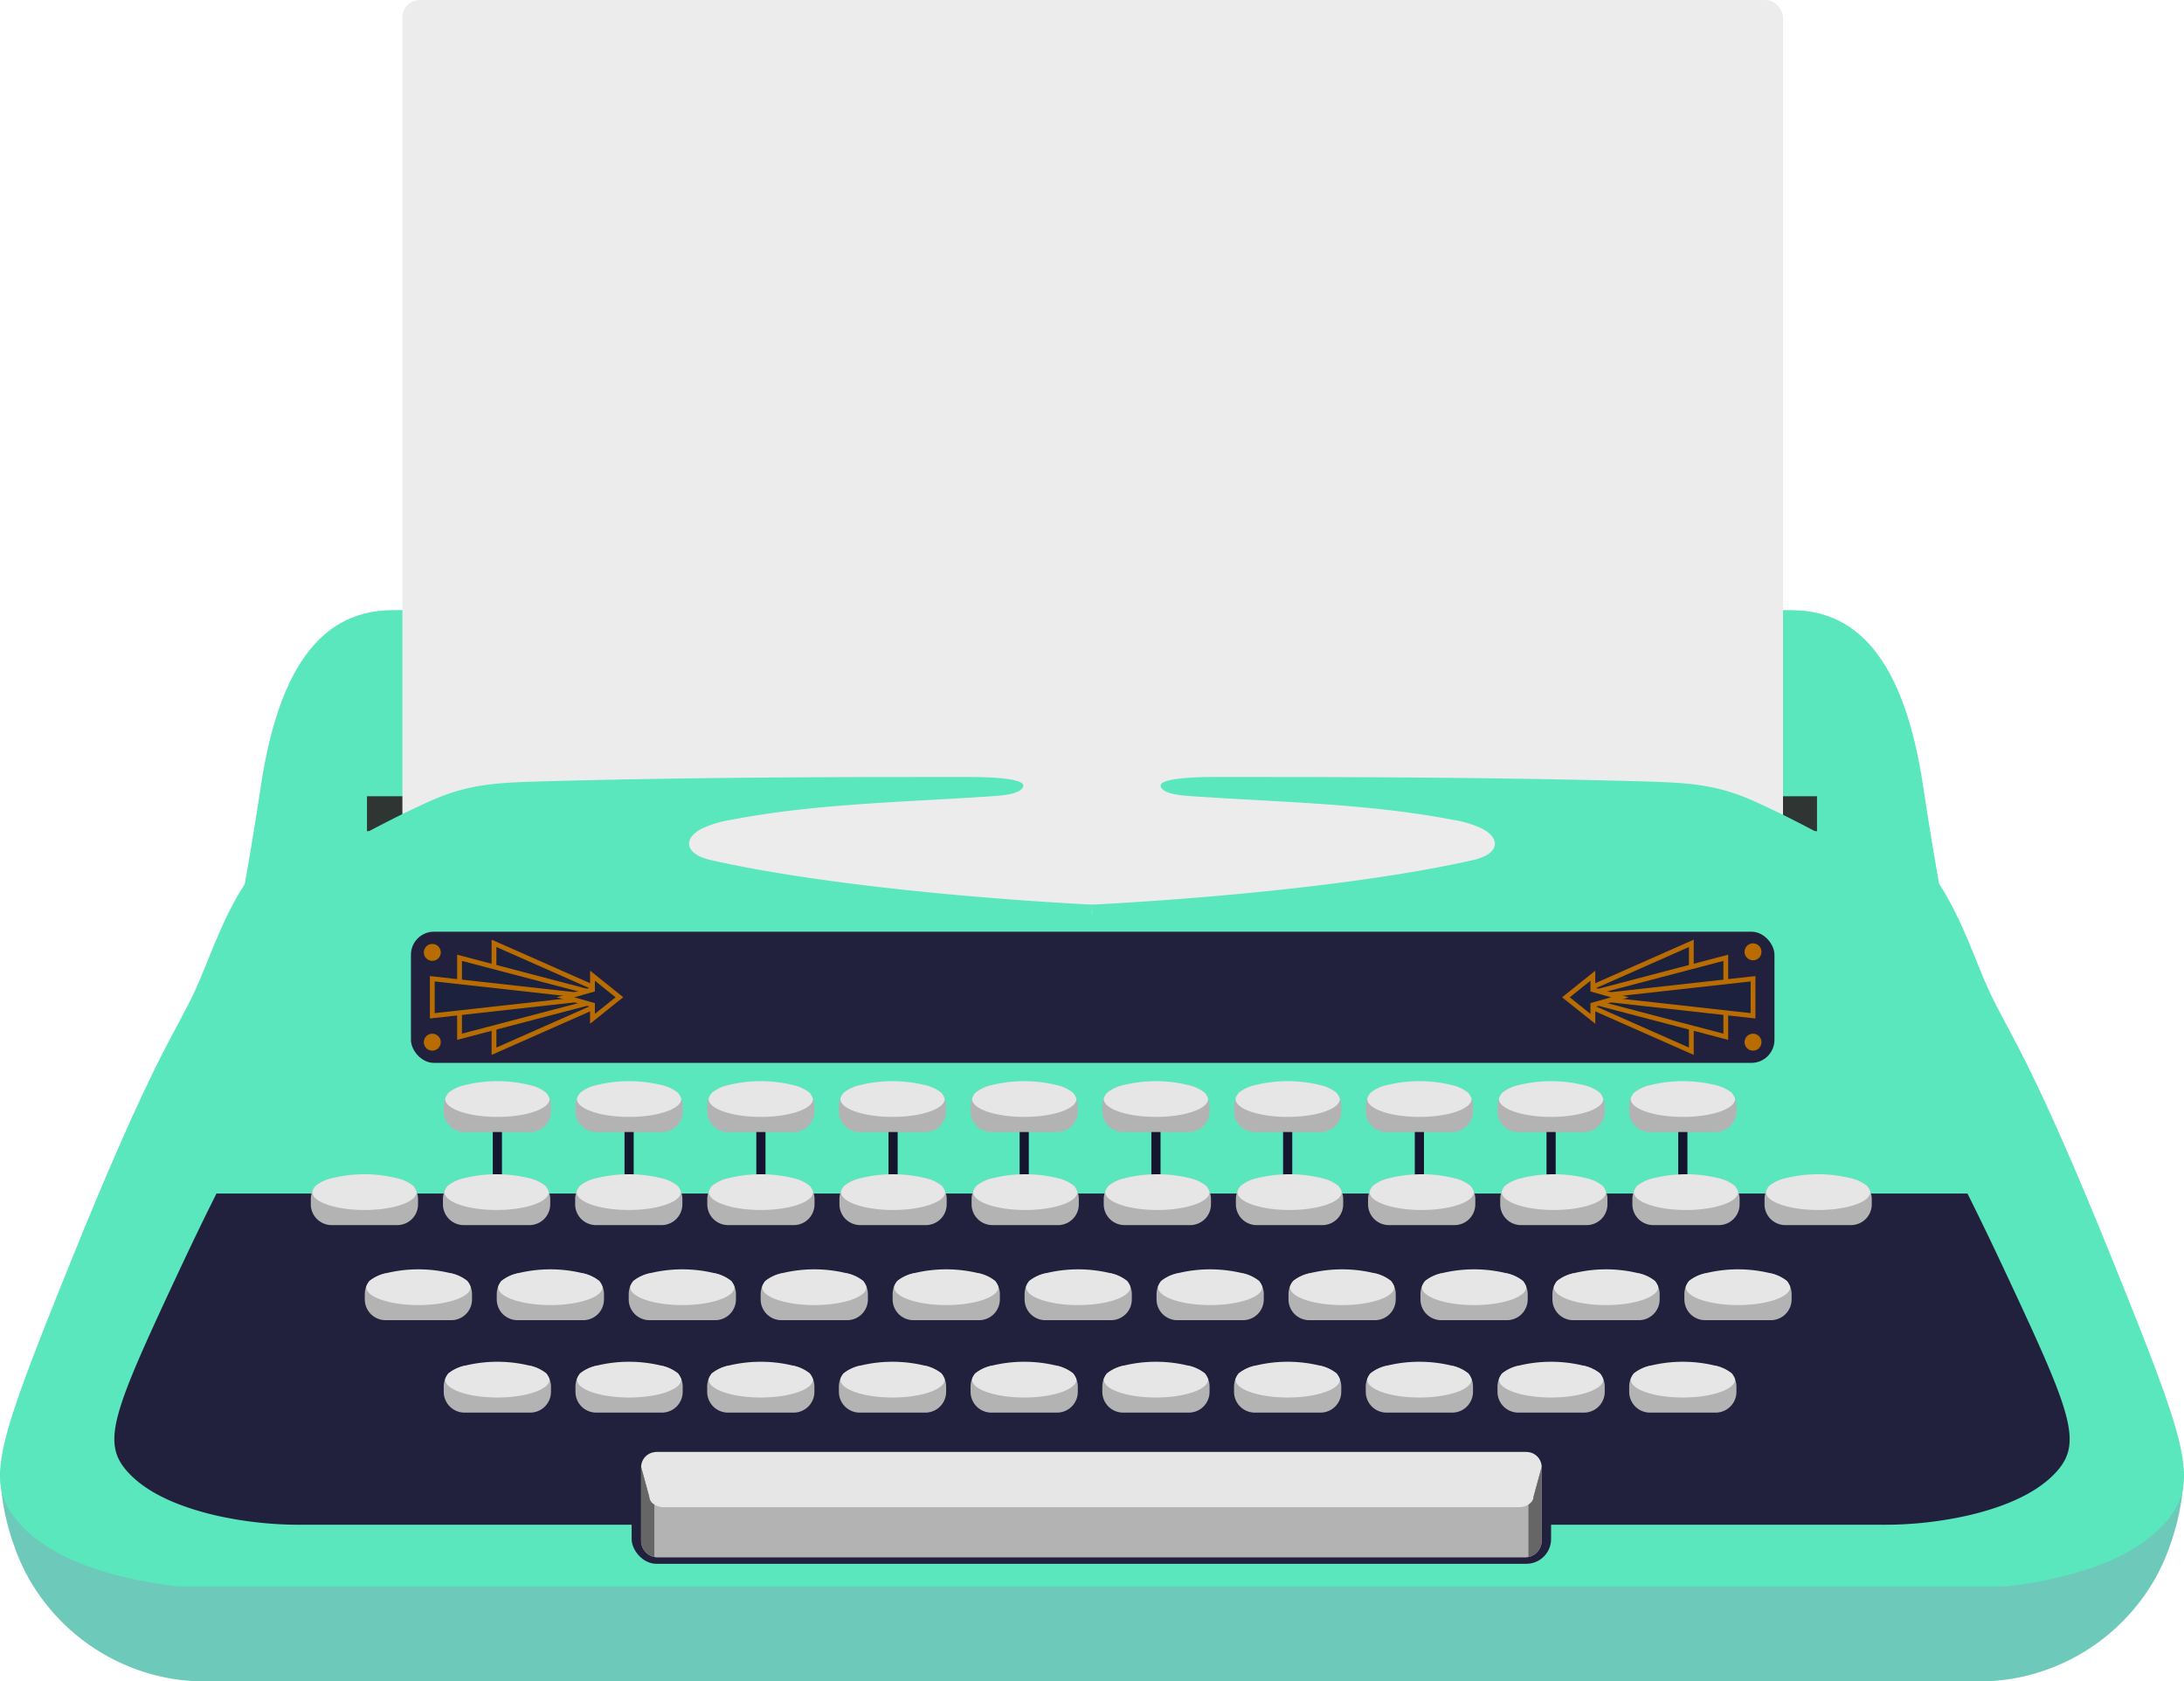 <svg xmlns="http://www.w3.org/2000/svg" viewBox="0 0 227.963 175.469">
  <defs>
    <style>
      .cls-1 {
        fill: #6dc9ba;
      }

      .cls-2 {
        fill: #5ae7bd;
      }

      .cls-3 {
        fill: #21213d;
      }

      .cls-4 {
        fill: #2f3533;
      }

      .cls-5 {
        fill: #ececec;
      }

      .cls-6 {
        fill: #15152f;
      }

      .cls-7 {
        fill: #b3b3b3;
      }

      .cls-8 {
        fill: #e6e6e6;
      }

      .cls-9 {
        fill: #666;
      }

      .cls-10, .cls-11 {
        fill: #1c213e;
      }

      .cls-10 {
        stroke: #b96d00;
        stroke-miterlimit: 10;
        stroke-width: 0.5px;
      }

      .cls-12 {
        fill: #b96d00;
      }
    </style>
  </defs>
  <g id="Layer_3" data-name="Layer 3">
    <path class="cls-1" d="M226.538,161.185a20.572,20.572,0,0,1-3.382,6.23,21.21,21.21,0,0,1-13.6,7.86c-.873.118-1.614.169-2.111.194H20.52c-.508-.025-1.238-.076-2.111-.194a21.21,21.21,0,0,1-13.6-7.86,20.572,20.572,0,0,1-3.382-6.23,24.451,24.451,0,0,1-1.414-7.666c.033,0,2.354,1.857,3.978,2.862,4.6,2.828,5.868,3.546,8.056,4.838,10.287,6.061,18.785,3.081,51.979,3.242,21.216.1,29.614,1.764,40.963-1.03a65.268,65.268,0,0,0,6.42-1.942c.9-.321,1.757-.65,2.575-.98.817.33,1.679.659,2.574.98a65.35,65.35,0,0,0,6.42,1.942c11.349,2.794,19.747,1.131,40.963,1.03,33.183-.161,41.692,2.819,51.979-3.242,2.188-1.292,3.459-2.01,8.056-4.838,1.624-1,3.945-2.862,3.978-2.862A24.451,24.451,0,0,1,226.538,161.185Z"/>
    <path class="cls-2" d="M226.394,158.45c-3.779,4.812-11.625,6.466-16.885,7.116H18.454c-5.26-.65-13.117-2.3-16.885-7.116-3.127-3.985-1.768-7.979,5.779-26.687C16.012,110.3,18.387,107.7,20.409,103.278c2.708-5.9,5.559-17.569,16.255-17.569H191.3c10.7,0,13.547,11.668,16.255,17.569,2.022,4.424,4.4,7.024,13.05,28.485C228.162,150.471,229.521,154.465,226.394,158.45Z"/>
    <path class="cls-3" d="M214.622,153.634c-2.115,2.324-5.651,3.7-9.156,4.519a39.793,39.793,0,0,1-9.077.98H31.572a39.8,39.8,0,0,1-9.072-.979c-3.509-.824-7.049-2.195-9.159-4.52-2.8-3.079-1.583-6.164,5.174-20.619,7.756-16.582,9.883-18.591,11.694-22.009,2.423-4.559,4.976-13.574,14.552-13.574H183.2c9.576,0,12.129,9.015,14.553,13.574,1.81,3.418,3.937,5.427,11.683,22.009C216.205,147.47,217.422,150.555,214.622,153.634Z"/>
    <path class="cls-2" d="M208.559,124.563H19.4c2.619-14.125,5.669-28.14,7.812-42.423,1.581-10.547,5.3-18.46,13.747-18.46H187c8.443,0,12.167,7.913,13.747,18.46C202.89,96.423,205.94,110.438,208.559,124.563Z"/>
  </g>
  <g id="paper">
    <rect class="cls-4" x="38.306" y="83.102" width="151.35" height="3.646"/>
    <rect class="cls-5" x="42.002" width="144.106" height="95.33" rx="1.823"/>
  </g>
  <g id="Layer_7" data-name="Layer 7">
    <path class="cls-2" d="M113.981,94.417l-.764,11.681-74.083-3.97c-.308-.016-.606-.039-.9-.062-5.929-.455-9.979-4.191-9.419-7.707.4-2.524,3.245-4.085,6.077-5.644C38,87,41.382,85.182,44.853,83.624c3.934-1.764,6.8-1.935,11.646-2.072,14.417-.407,28.961-.463,43.425-.463.39,0,.78,0,1.17,0,1.306.008,5.344.039,5.693.8a.368.368,0,0,1-.056.347c-.466.689-2.233.793-3.267.868-9.151.627-18.414.762-27.216,2.471a10.955,10.955,0,0,0-3.049.934c-1.848,1.006-1.735,2.493.645,3.163a.126.126,0,0,0,.043.016C82.566,91.712,97.259,93.521,113.981,94.417Z"/>
    <path class="cls-2" d="M113.981,94.417l.765,11.681,74.082-3.97c.309-.016.606-.039.9-.062,5.929-.455,9.979-4.191,9.419-7.707-.4-2.524-3.245-4.085-6.078-5.644-3.11-1.712-6.492-3.533-9.964-5.091-3.933-1.764-6.8-1.935-11.645-2.072-14.418-.407-28.961-.463-43.425-.463-.39,0-.78,0-1.17,0-1.306.008-5.344.039-5.693.8a.366.366,0,0,0,.056.347c.466.689,2.232.793,3.267.868,9.151.627,18.414.762,27.215,2.471a10.952,10.952,0,0,1,3.05.934c1.848,1.006,1.735,2.493-.645,3.163a.13.13,0,0,1-.044.016C145.4,91.712,130.7,93.521,113.981,94.417Z"/>
    <rect class="cls-2" x="113.908" y="94.419" width="0.148" height="0.911"/>
  </g>
  <g id="key_stems" data-name="key stems">
    <rect class="cls-6" x="51.436" y="117.821" width="0.958" height="4.939"/>
    <rect class="cls-6" x="65.185" y="117.821" width="0.958" height="4.939"/>
    <rect class="cls-6" x="78.944" y="117.821" width="0.958" height="4.939"/>
    <rect class="cls-6" x="92.739" y="117.821" width="0.958" height="4.939"/>
    <rect class="cls-6" x="106.428" y="117.821" width="0.958" height="4.939"/>
    <rect class="cls-6" x="120.177" y="117.821" width="0.958" height="4.939"/>
    <rect class="cls-6" x="133.925" y="117.821" width="0.958" height="4.939"/>
    <rect class="cls-6" x="147.674" y="117.821" width="0.958" height="4.939"/>
    <rect class="cls-6" x="161.422" y="117.821" width="0.958" height="4.939"/>
    <rect class="cls-6" x="175.173" y="117.821" width="0.958" height="4.939"/>
  </g>
  <g id="keys_row_4" data-name="keys row 4">
    <g>
      <path class="cls-7" d="M57.51,144.7v.564a2.171,2.171,0,0,1-2.162,2.166H48.483a2.173,2.173,0,0,1-2.166-2.166V144.7a2.221,2.221,0,0,1,.483-1.358l0,0a4.19,4.19,0,0,1,1.671-.8h6.883a4.169,4.169,0,0,1,1.667.8l0,0a2.207,2.207,0,0,1,.326.565A2.05,2.05,0,0,1,57.51,144.7Z"/>
      <path class="cls-8" d="M57.36,143.985c0,1.031-2.439,1.868-5.445,1.868s-5.444-.837-5.444-1.868a.867.867,0,0,1,.006-.088,2.068,2.068,0,0,1,.323-.555l0,0a4.19,4.19,0,0,1,1.671-.8h.009a14.236,14.236,0,0,1,6.865,0h.009a4.169,4.169,0,0,1,1.667.8l0,0a2.207,2.207,0,0,1,.326.565A.342.342,0,0,1,57.36,143.985Z"/>
    </g>
    <g>
      <path class="cls-7" d="M181.247,144.7v.564a2.172,2.172,0,0,1-2.163,2.166h-6.865a2.173,2.173,0,0,1-2.166-2.166V144.7a2.221,2.221,0,0,1,.483-1.358l0,0a4.2,4.2,0,0,1,1.671-.8h6.883a4.181,4.181,0,0,1,1.668.8l0,0a2.15,2.15,0,0,1,.326.565A2.033,2.033,0,0,1,181.247,144.7Z"/>
      <path class="cls-8" d="M181.1,143.985c0,1.031-2.438,1.868-5.444,1.868s-5.445-.837-5.445-1.868a.867.867,0,0,1,.006-.088,2.1,2.1,0,0,1,.323-.555l0,0a4.2,4.2,0,0,1,1.671-.8h.009a14.236,14.236,0,0,1,6.865,0h.009a4.181,4.181,0,0,1,1.668.8l0,0a2.15,2.15,0,0,1,.326.565A.342.342,0,0,1,181.1,143.985Z"/>
    </g>
    <g>
      <path class="cls-7" d="M167.5,144.7v.564a2.171,2.171,0,0,1-2.162,2.166h-6.865a2.173,2.173,0,0,1-2.166-2.166V144.7a2.221,2.221,0,0,1,.483-1.358l0,0a4.183,4.183,0,0,1,1.671-.8h6.883a4.169,4.169,0,0,1,1.667.8l0,0a2.207,2.207,0,0,1,.326.565A2.05,2.05,0,0,1,167.5,144.7Z"/>
      <path class="cls-8" d="M167.348,143.985c0,1.031-2.439,1.868-5.445,1.868s-5.444-.837-5.444-1.868a.867.867,0,0,1,.006-.088,2.068,2.068,0,0,1,.323-.555l0,0a4.183,4.183,0,0,1,1.671-.8h.009a14.236,14.236,0,0,1,6.865,0h.009a4.169,4.169,0,0,1,1.667.8l0,0a2.207,2.207,0,0,1,.326.565A.342.342,0,0,1,167.348,143.985Z"/>
    </g>
    <g>
      <path class="cls-7" d="M153.75,144.7v.564a2.172,2.172,0,0,1-2.163,2.166h-6.865a2.173,2.173,0,0,1-2.166-2.166V144.7a2.221,2.221,0,0,1,.483-1.358l0,0a4.2,4.2,0,0,1,1.671-.8H151.6a4.181,4.181,0,0,1,1.668.8l0,0a2.15,2.15,0,0,1,.326.565A2.033,2.033,0,0,1,153.75,144.7Z"/>
      <path class="cls-8" d="M153.6,143.985c0,1.031-2.438,1.868-5.444,1.868s-5.445-.837-5.445-1.868a.867.867,0,0,1,.006-.088,2.1,2.1,0,0,1,.323-.555l0,0a4.2,4.2,0,0,1,1.671-.8h.009a14.236,14.236,0,0,1,6.865,0h.009a4.181,4.181,0,0,1,1.668.8l0,0a2.15,2.15,0,0,1,.326.565A.342.342,0,0,1,153.6,143.985Z"/>
    </g>
    <g>
      <path class="cls-7" d="M140,144.7v.564a2.171,2.171,0,0,1-2.162,2.166h-6.865a2.173,2.173,0,0,1-2.166-2.166V144.7a2.221,2.221,0,0,1,.483-1.358l0,0a4.183,4.183,0,0,1,1.671-.8h6.883a4.169,4.169,0,0,1,1.667.8l0,0a2.207,2.207,0,0,1,.326.565A2.05,2.05,0,0,1,140,144.7Z"/>
      <path class="cls-8" d="M139.851,143.985c0,1.031-2.439,1.868-5.445,1.868s-5.444-.837-5.444-1.868a.867.867,0,0,1,.006-.088,2.068,2.068,0,0,1,.323-.555l0,0a4.183,4.183,0,0,1,1.671-.8h.009a14.236,14.236,0,0,1,6.865,0h.009a4.169,4.169,0,0,1,1.667.8l0,0a2.207,2.207,0,0,1,.326.565A.342.342,0,0,1,139.851,143.985Z"/>
    </g>
    <g>
      <path class="cls-7" d="M126.253,144.7v.564a2.172,2.172,0,0,1-2.163,2.166h-6.865a2.173,2.173,0,0,1-2.166-2.166V144.7a2.221,2.221,0,0,1,.483-1.358l0,0a4.2,4.2,0,0,1,1.671-.8H124.1a4.181,4.181,0,0,1,1.668.8l0,0a2.15,2.15,0,0,1,.326.565A2.033,2.033,0,0,1,126.253,144.7Z"/>
      <path class="cls-8" d="M126.1,143.985c0,1.031-2.438,1.868-5.444,1.868s-5.445-.837-5.445-1.868a.867.867,0,0,1,.006-.088,2.1,2.1,0,0,1,.323-.555l0,0a4.2,4.2,0,0,1,1.671-.8h.009a14.236,14.236,0,0,1,6.865,0h.009a4.181,4.181,0,0,1,1.668.8l0,0a2.15,2.15,0,0,1,.326.565A.342.342,0,0,1,126.1,143.985Z"/>
    </g>
    <g>
      <path class="cls-7" d="M112.5,144.7v.564a2.171,2.171,0,0,1-2.162,2.166h-6.865a2.173,2.173,0,0,1-2.166-2.166V144.7a2.221,2.221,0,0,1,.483-1.358l0,0a4.183,4.183,0,0,1,1.671-.8h6.883a4.169,4.169,0,0,1,1.667.8l0,0a2.207,2.207,0,0,1,.326.565A2.05,2.05,0,0,1,112.5,144.7Z"/>
      <path class="cls-8" d="M112.354,143.985c0,1.031-2.439,1.868-5.445,1.868s-5.444-.837-5.444-1.868a.867.867,0,0,1,.006-.088,2.068,2.068,0,0,1,.323-.555l0,0a4.183,4.183,0,0,1,1.671-.8h.009a14.236,14.236,0,0,1,6.865,0h.009a4.169,4.169,0,0,1,1.667.8l0,0a2.207,2.207,0,0,1,.326.565A.342.342,0,0,1,112.354,143.985Z"/>
    </g>
    <g>
      <path class="cls-7" d="M98.756,144.7v.564a2.172,2.172,0,0,1-2.163,2.166H89.728a2.172,2.172,0,0,1-2.165-2.166V144.7a2.213,2.213,0,0,1,.482-1.358l0,0a4.2,4.2,0,0,1,1.671-.8H96.6a4.181,4.181,0,0,1,1.668.8l0,0a2.15,2.15,0,0,1,.326.565A2.033,2.033,0,0,1,98.756,144.7Z"/>
      <path class="cls-8" d="M98.605,143.985c0,1.031-2.438,1.868-5.444,1.868s-5.445-.837-5.445-1.868a.867.867,0,0,1,.006-.088,2.1,2.1,0,0,1,.323-.555l0,0a4.2,4.2,0,0,1,1.671-.8h.009a14.236,14.236,0,0,1,6.865,0H96.6a4.181,4.181,0,0,1,1.668.8l0,0a2.15,2.15,0,0,1,.326.565A.342.342,0,0,1,98.605,143.985Z"/>
    </g>
    <g>
      <path class="cls-7" d="M85.007,144.7v.564a2.171,2.171,0,0,1-2.162,2.166H75.98a2.173,2.173,0,0,1-2.166-2.166V144.7a2.221,2.221,0,0,1,.483-1.358l0,0a4.183,4.183,0,0,1,1.671-.8h6.883a4.169,4.169,0,0,1,1.667.8l0,0a2.207,2.207,0,0,1,.326.565A2.05,2.05,0,0,1,85.007,144.7Z"/>
      <path class="cls-8" d="M84.857,143.985c0,1.031-2.439,1.868-5.445,1.868s-5.444-.837-5.444-1.868a.867.867,0,0,1,.006-.088,2.068,2.068,0,0,1,.323-.555l0,0a4.183,4.183,0,0,1,1.671-.8h.009a14.236,14.236,0,0,1,6.865,0h.009a4.169,4.169,0,0,1,1.667.8l0,0a2.207,2.207,0,0,1,.326.565A.342.342,0,0,1,84.857,143.985Z"/>
    </g>
    <g>
      <path class="cls-7" d="M71.259,144.7v.564A2.172,2.172,0,0,1,69.1,147.43H62.231a2.172,2.172,0,0,1-2.165-2.166V144.7a2.213,2.213,0,0,1,.482-1.358l0,0a4.2,4.2,0,0,1,1.671-.8h6.883a4.181,4.181,0,0,1,1.668.8l0,0a2.15,2.15,0,0,1,.326.565A2.033,2.033,0,0,1,71.259,144.7Z"/>
      <path class="cls-8" d="M71.108,143.985c0,1.031-2.438,1.868-5.444,1.868s-5.445-.837-5.445-1.868a.867.867,0,0,1,.006-.088,2.1,2.1,0,0,1,.323-.555l0,0a4.2,4.2,0,0,1,1.671-.8h.009a14.236,14.236,0,0,1,6.865,0h.009a4.181,4.181,0,0,1,1.668.8l0,0a2.15,2.15,0,0,1,.326.565A.342.342,0,0,1,71.108,143.985Z"/>
    </g>
  </g>
  <g id="keys_row_3" data-name="keys row 3">
    <g>
      <path class="cls-7" d="M63.043,135.053v.564a2.171,2.171,0,0,1-2.163,2.166H54.016a2.172,2.172,0,0,1-2.166-2.166v-.564a2.222,2.222,0,0,1,.483-1.357l0,0a4.171,4.171,0,0,1,1.67-.8H60.89a4.156,4.156,0,0,1,1.667.8l0,0a2.184,2.184,0,0,1,.326.564A2.054,2.054,0,0,1,63.043,135.053Z"/>
      <path class="cls-8" d="M62.893,134.339c0,1.031-2.439,1.868-5.445,1.868S52,135.37,52,134.339a.847.847,0,0,1,.007-.088,2.068,2.068,0,0,1,.323-.555l0,0a4.171,4.171,0,0,1,1.67-.8h.01a14.232,14.232,0,0,1,6.864,0h.01a4.156,4.156,0,0,1,1.667.8l0,0a2.184,2.184,0,0,1,.326.564A.351.351,0,0,1,62.893,134.339Z"/>
    </g>
    <g>
      <path class="cls-7" d="M49.27,135.053v.564a2.171,2.171,0,0,1-2.163,2.166H40.242a2.172,2.172,0,0,1-2.166-2.166v-.564a2.222,2.222,0,0,1,.483-1.357l0,0a4.183,4.183,0,0,1,1.671-.8h6.883a4.168,4.168,0,0,1,1.668.8l0,0a2.128,2.128,0,0,1,.326.564A2.055,2.055,0,0,1,49.27,135.053Z"/>
      <path class="cls-8" d="M49.119,134.339c0,1.031-2.439,1.868-5.445,1.868s-5.444-.837-5.444-1.868a.848.848,0,0,1,.006-.088,2.068,2.068,0,0,1,.323-.555l0,0a4.183,4.183,0,0,1,1.671-.8h.009a14.236,14.236,0,0,1,6.865,0h.009a4.168,4.168,0,0,1,1.668.8l0,0a2.128,2.128,0,0,1,.326.564A.351.351,0,0,1,49.119,134.339Z"/>
    </g>
    <g>
      <path class="cls-7" d="M187.006,135.053v.564a2.171,2.171,0,0,1-2.163,2.166h-6.864a2.172,2.172,0,0,1-2.166-2.166v-.564a2.068,2.068,0,0,1,.16-.8,2.092,2.092,0,0,1,.322-.555l0,0a4.171,4.171,0,0,1,1.67-.8h6.884a4.156,4.156,0,0,1,1.667.8l0,0a2.128,2.128,0,0,1,.326.564A2.036,2.036,0,0,1,187.006,135.053Z"/>
      <path class="cls-8" d="M186.856,134.339c0,1.031-2.439,1.868-5.445,1.868s-5.445-.837-5.445-1.868a.64.64,0,0,1,.007-.088,2.092,2.092,0,0,1,.322-.555l0,0a4.171,4.171,0,0,1,1.67-.8h.01a14.232,14.232,0,0,1,6.864,0h.01a4.156,4.156,0,0,1,1.667.8l0,0a2.128,2.128,0,0,1,.326.564A.3.3,0,0,1,186.856,134.339Z"/>
    </g>
    <g>
      <path class="cls-7" d="M173.232,135.053v.564a2.171,2.171,0,0,1-2.162,2.166h-6.865a2.172,2.172,0,0,1-2.166-2.166v-.564a2.222,2.222,0,0,1,.483-1.357l0,0a4.176,4.176,0,0,1,1.671-.8h6.883a4.168,4.168,0,0,1,1.668.8l0,0a2.156,2.156,0,0,1,.326.564A2.054,2.054,0,0,1,173.232,135.053Z"/>
      <path class="cls-8" d="M173.082,134.339c0,1.031-2.439,1.868-5.445,1.868s-5.444-.837-5.444-1.868a.848.848,0,0,1,.006-.088,2.068,2.068,0,0,1,.323-.555l0,0a4.176,4.176,0,0,1,1.671-.8h.009a14.236,14.236,0,0,1,6.865,0h.009a4.168,4.168,0,0,1,1.668.8l0,0a2.156,2.156,0,0,1,.326.564A.351.351,0,0,1,173.082,134.339Z"/>
    </g>
    <g>
      <path class="cls-7" d="M159.459,135.053v.564a2.171,2.171,0,0,1-2.163,2.166h-6.865a2.172,2.172,0,0,1-2.166-2.166v-.564a2.222,2.222,0,0,1,.483-1.357l0,0a4.183,4.183,0,0,1,1.671-.8h6.883a4.168,4.168,0,0,1,1.668.8l0,0a2.128,2.128,0,0,1,.326.564A2.036,2.036,0,0,1,159.459,135.053Z"/>
      <path class="cls-8" d="M159.308,134.339c0,1.031-2.438,1.868-5.444,1.868s-5.445-.837-5.445-1.868a.848.848,0,0,1,.006-.088,2.1,2.1,0,0,1,.323-.555l0,0a4.183,4.183,0,0,1,1.671-.8h.009a14.236,14.236,0,0,1,6.865,0h.009a4.168,4.168,0,0,1,1.668.8l0,0a2.128,2.128,0,0,1,.326.564A.351.351,0,0,1,159.308,134.339Z"/>
    </g>
    <g>
      <path class="cls-7" d="M145.685,135.053v.564a2.171,2.171,0,0,1-2.163,2.166h-6.864a2.172,2.172,0,0,1-2.166-2.166v-.564a2.222,2.222,0,0,1,.483-1.357l0,0a4.171,4.171,0,0,1,1.67-.8h6.884a4.156,4.156,0,0,1,1.667.8l0,0a2.128,2.128,0,0,1,.326.564A2.036,2.036,0,0,1,145.685,135.053Z"/>
      <path class="cls-8" d="M145.535,134.339c0,1.031-2.439,1.868-5.445,1.868s-5.445-.837-5.445-1.868a.847.847,0,0,1,.007-.088,2.068,2.068,0,0,1,.323-.555l0,0a4.171,4.171,0,0,1,1.67-.8h.01a14.232,14.232,0,0,1,6.864,0h.01a4.156,4.156,0,0,1,1.667.8l0,0a2.128,2.128,0,0,1,.326.564A.3.3,0,0,1,145.535,134.339Z"/>
    </g>
    <g>
      <path class="cls-7" d="M131.911,135.053v.564a2.171,2.171,0,0,1-2.162,2.166h-6.865a2.172,2.172,0,0,1-2.166-2.166v-.564a2.222,2.222,0,0,1,.483-1.357l0,0a4.183,4.183,0,0,1,1.671-.8h6.883a4.168,4.168,0,0,1,1.668.8l0,0a2.156,2.156,0,0,1,.326.564A2.054,2.054,0,0,1,131.911,135.053Z"/>
      <path class="cls-8" d="M131.761,134.339c0,1.031-2.439,1.868-5.445,1.868s-5.444-.837-5.444-1.868a.848.848,0,0,1,.006-.088,2.068,2.068,0,0,1,.323-.555l0,0a4.183,4.183,0,0,1,1.671-.8h.009a14.236,14.236,0,0,1,6.865,0h.009a4.168,4.168,0,0,1,1.668.8l0,0a2.156,2.156,0,0,1,.326.564A.351.351,0,0,1,131.761,134.339Z"/>
    </g>
    <g>
      <path class="cls-7" d="M118.138,135.053v.564a2.171,2.171,0,0,1-2.163,2.166H109.11a2.171,2.171,0,0,1-2.165-2.166v-.564a2.213,2.213,0,0,1,.482-1.357l0,0a4.183,4.183,0,0,1,1.671-.8h6.883a4.168,4.168,0,0,1,1.668.8l0,0a2.128,2.128,0,0,1,.326.564A2.036,2.036,0,0,1,118.138,135.053Z"/>
      <path class="cls-8" d="M117.987,134.339c0,1.031-2.438,1.868-5.444,1.868s-5.445-.837-5.445-1.868a.848.848,0,0,1,.006-.088,2.1,2.1,0,0,1,.323-.555l0,0a4.183,4.183,0,0,1,1.671-.8h.009a14.236,14.236,0,0,1,6.865,0h.009a4.168,4.168,0,0,1,1.668.8l0,0a2.128,2.128,0,0,1,.326.564A.351.351,0,0,1,117.987,134.339Z"/>
    </g>
    <g>
      <path class="cls-7" d="M104.364,135.053v.564a2.171,2.171,0,0,1-2.163,2.166H95.337a2.172,2.172,0,0,1-2.166-2.166v-.564a2.222,2.222,0,0,1,.483-1.357l0,0a4.171,4.171,0,0,1,1.67-.8h6.884a4.156,4.156,0,0,1,1.667.8l0,0a2.128,2.128,0,0,1,.326.564A2.036,2.036,0,0,1,104.364,135.053Z"/>
      <path class="cls-8" d="M104.214,134.339c0,1.031-2.439,1.868-5.445,1.868s-5.445-.837-5.445-1.868a.847.847,0,0,1,.007-.088,2.068,2.068,0,0,1,.323-.555l0,0a4.171,4.171,0,0,1,1.67-.8h.01a14.232,14.232,0,0,1,6.864,0h.01a4.156,4.156,0,0,1,1.667.8l0,0a2.128,2.128,0,0,1,.326.564A.3.3,0,0,1,104.214,134.339Z"/>
    </g>
    <g>
      <path class="cls-7" d="M90.591,135.053v.564a2.171,2.171,0,0,1-2.163,2.166H81.563a2.172,2.172,0,0,1-2.166-2.166v-.564a2.222,2.222,0,0,1,.483-1.357l0,0a4.183,4.183,0,0,1,1.671-.8h6.883a4.168,4.168,0,0,1,1.668.8l0,0a2.156,2.156,0,0,1,.326.564A2.055,2.055,0,0,1,90.591,135.053Z"/>
      <path class="cls-8" d="M90.44,134.339c0,1.031-2.439,1.868-5.445,1.868s-5.444-.837-5.444-1.868a.848.848,0,0,1,.006-.088,2.068,2.068,0,0,1,.323-.555l0,0a4.183,4.183,0,0,1,1.671-.8h.009a14.236,14.236,0,0,1,6.865,0h.009a4.168,4.168,0,0,1,1.668.8l0,0a2.156,2.156,0,0,1,.326.564A.351.351,0,0,1,90.44,134.339Z"/>
    </g>
    <g>
      <path class="cls-7" d="M76.817,135.053v.564a2.171,2.171,0,0,1-2.163,2.166H67.789a2.171,2.171,0,0,1-2.165-2.166v-.564a2.213,2.213,0,0,1,.482-1.357l0,0a4.183,4.183,0,0,1,1.671-.8h6.883a4.154,4.154,0,0,1,1.668.8l0,0a2.128,2.128,0,0,1,.326.564A2.036,2.036,0,0,1,76.817,135.053Z"/>
      <path class="cls-8" d="M76.666,134.339c0,1.031-2.438,1.868-5.444,1.868s-5.445-.837-5.445-1.868a.848.848,0,0,1,.006-.088,2.1,2.1,0,0,1,.323-.555l0,0a4.183,4.183,0,0,1,1.671-.8h.009a14.236,14.236,0,0,1,6.865,0h.009a4.154,4.154,0,0,1,1.668.8l0,0a2.128,2.128,0,0,1,.326.564A.351.351,0,0,1,76.666,134.339Z"/>
    </g>
  </g>
  <g id="keys_row_2" data-name="keys row 2">
    <g>
      <path class="cls-7" d="M57.43,125.13v.564a2.172,2.172,0,0,1-2.162,2.166H48.4a2.173,2.173,0,0,1-2.166-2.166v-.564a2.215,2.215,0,0,1,.483-1.357l0,0a4.183,4.183,0,0,1,1.671-.8h6.883a4.169,4.169,0,0,1,1.667.8l0,0a2.184,2.184,0,0,1,.326.564A2.05,2.05,0,0,1,57.43,125.13Z"/>
      <path class="cls-8" d="M57.28,124.415c0,1.031-2.439,1.868-5.445,1.868s-5.444-.837-5.444-1.868c0-.028,0-.059.006-.088a2.078,2.078,0,0,1,.323-.554l0,0a4.183,4.183,0,0,1,1.671-.8H48.4a14.236,14.236,0,0,1,6.865,0h.009a4.169,4.169,0,0,1,1.667.8l0,0a2.184,2.184,0,0,1,.326.564A.342.342,0,0,1,57.28,124.415Z"/>
    </g>
    <g>
      <path class="cls-7" d="M43.636,125.13v.564a2.172,2.172,0,0,1-2.163,2.166H34.609a2.173,2.173,0,0,1-2.166-2.166v-.564a2.077,2.077,0,0,1,.16-.8,2.1,2.1,0,0,1,.322-.554l0,0a4.185,4.185,0,0,1,1.67-.8h6.884a4.169,4.169,0,0,1,1.667.8l0,0a2.128,2.128,0,0,1,.326.564A2.033,2.033,0,0,1,43.636,125.13Z"/>
      <path class="cls-8" d="M43.486,124.415c0,1.031-2.439,1.868-5.445,1.868s-5.445-.837-5.445-1.868a.665.665,0,0,1,.007-.088,2.1,2.1,0,0,1,.322-.554l0,0a4.185,4.185,0,0,1,1.67-.8h.01a14.232,14.232,0,0,1,6.864,0h.01a4.169,4.169,0,0,1,1.667.8l0,0a2.128,2.128,0,0,1,.326.564A.3.3,0,0,1,43.486,124.415Z"/>
    </g>
    <g>
      <path class="cls-7" d="M181.578,125.13v.564a2.171,2.171,0,0,1-2.162,2.166h-6.865a2.173,2.173,0,0,1-2.166-2.166v-.564a2.215,2.215,0,0,1,.483-1.357l0,0a4.19,4.19,0,0,1,1.671-.8h6.883a4.181,4.181,0,0,1,1.668.8l0,0a2.184,2.184,0,0,1,.326.564A2.05,2.05,0,0,1,181.578,125.13Z"/>
      <path class="cls-8" d="M181.428,124.415c0,1.031-2.439,1.868-5.445,1.868s-5.444-.837-5.444-1.868c0-.028,0-.059.006-.088a2.078,2.078,0,0,1,.323-.554l0,0a4.19,4.19,0,0,1,1.671-.8h.009a14.236,14.236,0,0,1,6.865,0h.009a4.181,4.181,0,0,1,1.668.8l0,0a2.184,2.184,0,0,1,.326.564A.342.342,0,0,1,181.428,124.415Z"/>
    </g>
    <g>
      <path class="cls-7" d="M195.373,125.13v.564a2.172,2.172,0,0,1-2.163,2.166h-6.865a2.173,2.173,0,0,1-2.166-2.166v-.564a2.215,2.215,0,0,1,.483-1.357l0,0a4.2,4.2,0,0,1,1.671-.8h6.883a4.181,4.181,0,0,1,1.668.8l0,0a2.156,2.156,0,0,1,.326.564A2.051,2.051,0,0,1,195.373,125.13Z"/>
      <path class="cls-8" d="M195.222,124.415c0,1.031-2.439,1.868-5.445,1.868s-5.444-.837-5.444-1.868c0-.028,0-.059.006-.088a2.078,2.078,0,0,1,.323-.554l0,0a4.2,4.2,0,0,1,1.671-.8h.009a14.236,14.236,0,0,1,6.865,0h.009a4.181,4.181,0,0,1,1.668.8l0,0a2.156,2.156,0,0,1,.326.564A.342.342,0,0,1,195.222,124.415Z"/>
    </g>
    <g>
      <path class="cls-7" d="M167.784,125.13v.564a2.172,2.172,0,0,1-2.163,2.166h-6.864a2.173,2.173,0,0,1-2.166-2.166v-.564a2.215,2.215,0,0,1,.483-1.357l0,0a4.185,4.185,0,0,1,1.67-.8h6.884a4.169,4.169,0,0,1,1.667.8l0,0a2.128,2.128,0,0,1,.326.564A2.033,2.033,0,0,1,167.784,125.13Z"/>
      <path class="cls-8" d="M167.634,124.415c0,1.031-2.439,1.868-5.445,1.868s-5.445-.837-5.445-1.868c0-.028,0-.059.007-.088a2.078,2.078,0,0,1,.323-.554l0,0a4.185,4.185,0,0,1,1.67-.8h.01a14.232,14.232,0,0,1,6.864,0h.01a4.169,4.169,0,0,1,1.667.8l0,0a2.128,2.128,0,0,1,.326.564A.3.3,0,0,1,167.634,124.415Z"/>
    </g>
    <g>
      <path class="cls-7" d="M153.99,125.13v.564a2.172,2.172,0,0,1-2.163,2.166h-6.864a2.172,2.172,0,0,1-2.166-2.166v-.564a2.207,2.207,0,0,1,.482-1.357l0,0a4.2,4.2,0,0,1,1.671-.8h6.883a4.167,4.167,0,0,1,1.668.8l0,0a2.128,2.128,0,0,1,.326.564A2.033,2.033,0,0,1,153.99,125.13Z"/>
      <path class="cls-8" d="M153.839,124.415c0,1.031-2.438,1.868-5.444,1.868s-5.445-.837-5.445-1.868c0-.028,0-.059.006-.088a2.105,2.105,0,0,1,.323-.554l0,0a4.2,4.2,0,0,1,1.671-.8h.01a14.232,14.232,0,0,1,6.864,0h.009a4.167,4.167,0,0,1,1.668.8l0,0a2.128,2.128,0,0,1,.326.564A.342.342,0,0,1,153.839,124.415Z"/>
    </g>
    <g>
      <path class="cls-7" d="M140.2,125.13v.564a2.172,2.172,0,0,1-2.163,2.166h-6.865A2.173,2.173,0,0,1,129,125.694v-.564a2.215,2.215,0,0,1,.483-1.357l0,0a4.2,4.2,0,0,1,1.671-.8h6.883a4.181,4.181,0,0,1,1.668.8l0,0a2.128,2.128,0,0,1,.326.564A2.051,2.051,0,0,1,140.2,125.13Z"/>
      <path class="cls-8" d="M140.045,124.415c0,1.031-2.438,1.868-5.444,1.868s-5.445-.837-5.445-1.868c0-.028,0-.059.006-.088a2.105,2.105,0,0,1,.323-.554l0,0a4.2,4.2,0,0,1,1.671-.8h.009a14.236,14.236,0,0,1,6.865,0h.009a4.181,4.181,0,0,1,1.668.8l0,0a2.128,2.128,0,0,1,.326.564A.342.342,0,0,1,140.045,124.415Z"/>
    </g>
    <g>
      <path class="cls-7" d="M126.4,125.13v.564a2.171,2.171,0,0,1-2.162,2.166h-6.865a2.173,2.173,0,0,1-2.166-2.166v-.564a2.215,2.215,0,0,1,.483-1.357l0,0a4.2,4.2,0,0,1,1.671-.8h6.883a4.181,4.181,0,0,1,1.668.8l0,0a2.156,2.156,0,0,1,.326.564A2.05,2.05,0,0,1,126.4,125.13Z"/>
      <path class="cls-8" d="M126.251,124.415c0,1.031-2.439,1.868-5.445,1.868s-5.444-.837-5.444-1.868c0-.028,0-.059.006-.088a2.078,2.078,0,0,1,.323-.554l0,0a4.2,4.2,0,0,1,1.671-.8h.009a14.236,14.236,0,0,1,6.865,0h.009a4.181,4.181,0,0,1,1.668.8l0,0a2.156,2.156,0,0,1,.326.564A.342.342,0,0,1,126.251,124.415Z"/>
    </g>
    <g>
      <path class="cls-7" d="M112.607,125.13v.564a2.172,2.172,0,0,1-2.163,2.166H103.58a2.173,2.173,0,0,1-2.166-2.166v-.564a2.215,2.215,0,0,1,.483-1.357l0,0a4.185,4.185,0,0,1,1.67-.8h6.884a4.169,4.169,0,0,1,1.667.8l0,0a2.184,2.184,0,0,1,.326.564A2.05,2.05,0,0,1,112.607,125.13Z"/>
      <path class="cls-8" d="M112.457,124.415c0,1.031-2.439,1.868-5.445,1.868s-5.445-.837-5.445-1.868c0-.028,0-.059.007-.088a2.078,2.078,0,0,1,.323-.554l0,0a4.185,4.185,0,0,1,1.67-.8h.01a14.232,14.232,0,0,1,6.864,0h.01a4.169,4.169,0,0,1,1.667.8l0,0a2.184,2.184,0,0,1,.326.564A.342.342,0,0,1,112.457,124.415Z"/>
    </g>
    <g>
      <path class="cls-7" d="M98.813,125.13v.564a2.172,2.172,0,0,1-2.163,2.166H89.786a2.172,2.172,0,0,1-2.166-2.166v-.564a2.077,2.077,0,0,1,.16-.8,2.1,2.1,0,0,1,.322-.554l0,0a4.185,4.185,0,0,1,1.67-.8H96.66a4.169,4.169,0,0,1,1.667.8l0,0a2.128,2.128,0,0,1,.326.564A2.033,2.033,0,0,1,98.813,125.13Z"/>
      <path class="cls-8" d="M98.663,124.415c0,1.031-2.439,1.868-5.445,1.868s-5.445-.837-5.445-1.868a.665.665,0,0,1,.007-.088,2.1,2.1,0,0,1,.322-.554l0,0a4.185,4.185,0,0,1,1.67-.8h.01a14.232,14.232,0,0,1,6.864,0h.01a4.169,4.169,0,0,1,1.667.8l0,0a2.128,2.128,0,0,1,.326.564A.3.3,0,0,1,98.663,124.415Z"/>
    </g>
    <g>
      <path class="cls-7" d="M85.019,125.13v.564a2.172,2.172,0,0,1-2.163,2.166H75.991a2.173,2.173,0,0,1-2.166-2.166v-.564a2.215,2.215,0,0,1,.483-1.357l0,0a4.2,4.2,0,0,1,1.671-.8h6.883a4.181,4.181,0,0,1,1.668.8l0,0a2.128,2.128,0,0,1,.326.564A2.051,2.051,0,0,1,85.019,125.13Z"/>
      <path class="cls-8" d="M84.868,124.415c0,1.031-2.438,1.868-5.444,1.868s-5.445-.837-5.445-1.868c0-.028,0-.059.006-.088a2.105,2.105,0,0,1,.323-.554l0,0a4.2,4.2,0,0,1,1.671-.8h.009a14.236,14.236,0,0,1,6.865,0h.009a4.181,4.181,0,0,1,1.668.8l0,0a2.128,2.128,0,0,1,.326.564A.342.342,0,0,1,84.868,124.415Z"/>
    </g>
    <g>
      <path class="cls-7" d="M71.225,125.13v.564a2.172,2.172,0,0,1-2.163,2.166H62.2a2.173,2.173,0,0,1-2.166-2.166v-.564a2.215,2.215,0,0,1,.483-1.357l0,0a4.2,4.2,0,0,1,1.671-.8h6.883a4.181,4.181,0,0,1,1.668.8l0,0a2.156,2.156,0,0,1,.326.564A2.051,2.051,0,0,1,71.225,125.13Z"/>
      <path class="cls-8" d="M71.074,124.415c0,1.031-2.439,1.868-5.445,1.868s-5.444-.837-5.444-1.868c0-.028,0-.059.006-.088a2.078,2.078,0,0,1,.323-.554l0,0a4.2,4.2,0,0,1,1.671-.8H62.2a14.236,14.236,0,0,1,6.865,0h.009a4.181,4.181,0,0,1,1.668.8l0,0a2.156,2.156,0,0,1,.326.564A.342.342,0,0,1,71.074,124.415Z"/>
    </g>
  </g>
  <g id="keys_row_1" data-name="keys row 1">
    <g>
      <path class="cls-7" d="M57.51,115.418v.564a2.171,2.171,0,0,1-2.162,2.166H48.483a2.173,2.173,0,0,1-2.166-2.166v-.564a2.215,2.215,0,0,1,.483-1.357l0,0a4.176,4.176,0,0,1,1.671-.8h6.883a4.156,4.156,0,0,1,1.667.8l0,0a2.184,2.184,0,0,1,.326.564A2.05,2.05,0,0,1,57.51,115.418Z"/>
      <path class="cls-8" d="M57.36,114.7c0,1.031-2.439,1.868-5.445,1.868s-5.444-.837-5.444-1.868c0-.028,0-.059.006-.088a2.078,2.078,0,0,1,.323-.554l0,0a4.176,4.176,0,0,1,1.671-.8h.009a14.236,14.236,0,0,1,6.865,0h.009a4.156,4.156,0,0,1,1.667.8l0,0a2.184,2.184,0,0,1,.326.564A.342.342,0,0,1,57.36,114.7Z"/>
    </g>
    <g>
      <path class="cls-7" d="M181.247,115.418v.564a2.172,2.172,0,0,1-2.163,2.166h-6.865a2.173,2.173,0,0,1-2.166-2.166v-.564a2.215,2.215,0,0,1,.483-1.357l0,0a4.183,4.183,0,0,1,1.671-.8h6.883a4.168,4.168,0,0,1,1.668.8l0,0a2.128,2.128,0,0,1,.326.564A2.033,2.033,0,0,1,181.247,115.418Z"/>
      <path class="cls-8" d="M181.1,114.7c0,1.031-2.438,1.868-5.444,1.868s-5.445-.837-5.445-1.868c0-.028,0-.059.006-.088a2.105,2.105,0,0,1,.323-.554l0,0a4.183,4.183,0,0,1,1.671-.8h.009a14.236,14.236,0,0,1,6.865,0h.009a4.168,4.168,0,0,1,1.668.8l0,0a2.128,2.128,0,0,1,.326.564A.342.342,0,0,1,181.1,114.7Z"/>
    </g>
    <g>
      <path class="cls-7" d="M167.5,115.418v.564a2.171,2.171,0,0,1-2.162,2.166h-6.865a2.173,2.173,0,0,1-2.166-2.166v-.564a2.215,2.215,0,0,1,.483-1.357l0,0a4.169,4.169,0,0,1,1.671-.8h6.883a4.156,4.156,0,0,1,1.667.8l0,0a2.184,2.184,0,0,1,.326.564A2.05,2.05,0,0,1,167.5,115.418Z"/>
      <path class="cls-8" d="M167.348,114.7c0,1.031-2.439,1.868-5.445,1.868s-5.444-.837-5.444-1.868c0-.028,0-.059.006-.088a2.078,2.078,0,0,1,.323-.554l0,0a4.169,4.169,0,0,1,1.671-.8h.009a14.236,14.236,0,0,1,6.865,0h.009a4.156,4.156,0,0,1,1.667.8l0,0a2.184,2.184,0,0,1,.326.564A.342.342,0,0,1,167.348,114.7Z"/>
    </g>
    <g>
      <path class="cls-7" d="M153.75,115.418v.564a2.172,2.172,0,0,1-2.163,2.166h-6.865a2.173,2.173,0,0,1-2.166-2.166v-.564a2.215,2.215,0,0,1,.483-1.357l0,0a4.183,4.183,0,0,1,1.671-.8H151.6a4.168,4.168,0,0,1,1.668.8l0,0a2.128,2.128,0,0,1,.326.564A2.033,2.033,0,0,1,153.75,115.418Z"/>
      <path class="cls-8" d="M153.6,114.7c0,1.031-2.438,1.868-5.444,1.868s-5.445-.837-5.445-1.868c0-.028,0-.059.006-.088a2.105,2.105,0,0,1,.323-.554l0,0a4.183,4.183,0,0,1,1.671-.8h.009a14.236,14.236,0,0,1,6.865,0h.009a4.168,4.168,0,0,1,1.668.8l0,0a2.128,2.128,0,0,1,.326.564A.342.342,0,0,1,153.6,114.7Z"/>
    </g>
    <g>
      <path class="cls-7" d="M140,115.418v.564a2.171,2.171,0,0,1-2.162,2.166h-6.865a2.173,2.173,0,0,1-2.166-2.166v-.564a2.215,2.215,0,0,1,.483-1.357l0,0a4.169,4.169,0,0,1,1.671-.8h6.883a4.156,4.156,0,0,1,1.667.8l0,0a2.184,2.184,0,0,1,.326.564A2.05,2.05,0,0,1,140,115.418Z"/>
      <path class="cls-8" d="M139.851,114.7c0,1.031-2.439,1.868-5.445,1.868s-5.444-.837-5.444-1.868c0-.028,0-.059.006-.088a2.078,2.078,0,0,1,.323-.554l0,0a4.169,4.169,0,0,1,1.671-.8h.009a14.236,14.236,0,0,1,6.865,0h.009a4.156,4.156,0,0,1,1.667.8l0,0a2.184,2.184,0,0,1,.326.564A.342.342,0,0,1,139.851,114.7Z"/>
    </g>
    <g>
      <path class="cls-7" d="M126.253,115.418v.564a2.172,2.172,0,0,1-2.163,2.166h-6.865a2.173,2.173,0,0,1-2.166-2.166v-.564a2.215,2.215,0,0,1,.483-1.357l0,0a4.183,4.183,0,0,1,1.671-.8H124.1a4.168,4.168,0,0,1,1.668.8l0,0a2.128,2.128,0,0,1,.326.564A2.033,2.033,0,0,1,126.253,115.418Z"/>
      <path class="cls-8" d="M126.1,114.7c0,1.031-2.438,1.868-5.444,1.868s-5.445-.837-5.445-1.868c0-.028,0-.059.006-.088a2.105,2.105,0,0,1,.323-.554l0,0a4.183,4.183,0,0,1,1.671-.8h.009a14.236,14.236,0,0,1,6.865,0h.009a4.168,4.168,0,0,1,1.668.8l0,0a2.128,2.128,0,0,1,.326.564A.342.342,0,0,1,126.1,114.7Z"/>
    </g>
    <g>
      <path class="cls-7" d="M112.5,115.418v.564a2.171,2.171,0,0,1-2.162,2.166h-6.865a2.173,2.173,0,0,1-2.166-2.166v-.564a2.215,2.215,0,0,1,.483-1.357l0,0a4.169,4.169,0,0,1,1.671-.8h6.883a4.156,4.156,0,0,1,1.667.8l0,0a2.184,2.184,0,0,1,.326.564A2.05,2.05,0,0,1,112.5,115.418Z"/>
      <path class="cls-8" d="M112.354,114.7c0,1.031-2.439,1.868-5.445,1.868s-5.444-.837-5.444-1.868c0-.028,0-.059.006-.088a2.078,2.078,0,0,1,.323-.554l0,0a4.169,4.169,0,0,1,1.671-.8h.009a14.236,14.236,0,0,1,6.865,0h.009a4.156,4.156,0,0,1,1.667.8l0,0a2.184,2.184,0,0,1,.326.564A.342.342,0,0,1,112.354,114.7Z"/>
    </g>
    <g>
      <path class="cls-7" d="M98.756,115.418v.564a2.172,2.172,0,0,1-2.163,2.166H89.728a2.172,2.172,0,0,1-2.165-2.166v-.564a2.207,2.207,0,0,1,.482-1.357l0,0a4.183,4.183,0,0,1,1.671-.8H96.6a4.168,4.168,0,0,1,1.668.8l0,0a2.128,2.128,0,0,1,.326.564A2.033,2.033,0,0,1,98.756,115.418Z"/>
      <path class="cls-8" d="M98.605,114.7c0,1.031-2.438,1.868-5.444,1.868s-5.445-.837-5.445-1.868c0-.028,0-.059.006-.088a2.105,2.105,0,0,1,.323-.554l0,0a4.183,4.183,0,0,1,1.671-.8h.009a14.236,14.236,0,0,1,6.865,0H96.6a4.168,4.168,0,0,1,1.668.8l0,0a2.128,2.128,0,0,1,.326.564A.342.342,0,0,1,98.605,114.7Z"/>
    </g>
    <g>
      <path class="cls-7" d="M85.007,115.418v.564a2.171,2.171,0,0,1-2.162,2.166H75.98a2.173,2.173,0,0,1-2.166-2.166v-.564a2.215,2.215,0,0,1,.483-1.357l0,0a4.169,4.169,0,0,1,1.671-.8h6.883a4.156,4.156,0,0,1,1.667.8l0,0a2.184,2.184,0,0,1,.326.564A2.05,2.05,0,0,1,85.007,115.418Z"/>
      <path class="cls-8" d="M84.857,114.7c0,1.031-2.439,1.868-5.445,1.868s-5.444-.837-5.444-1.868c0-.028,0-.059.006-.088a2.078,2.078,0,0,1,.323-.554l0,0a4.169,4.169,0,0,1,1.671-.8h.009a14.236,14.236,0,0,1,6.865,0h.009a4.156,4.156,0,0,1,1.667.8l0,0a2.184,2.184,0,0,1,.326.564A.342.342,0,0,1,84.857,114.7Z"/>
    </g>
    <g>
      <path class="cls-7" d="M71.259,115.418v.564a2.172,2.172,0,0,1-2.163,2.166H62.231a2.172,2.172,0,0,1-2.165-2.166v-.564a2.207,2.207,0,0,1,.482-1.357l0,0a4.183,4.183,0,0,1,1.671-.8h6.883a4.168,4.168,0,0,1,1.668.8l0,0a2.128,2.128,0,0,1,.326.564A2.033,2.033,0,0,1,71.259,115.418Z"/>
      <path class="cls-8" d="M71.108,114.7c0,1.031-2.438,1.868-5.444,1.868s-5.445-.837-5.445-1.868c0-.028,0-.059.006-.088a2.105,2.105,0,0,1,.323-.554l0,0a4.183,4.183,0,0,1,1.671-.8h.009a14.236,14.236,0,0,1,6.865,0h.009a4.168,4.168,0,0,1,1.668.8l0,0a2.128,2.128,0,0,1,.326.564A.342.342,0,0,1,71.108,114.7Z"/>
    </g>
  </g>
  <g id="space_key" data-name="space key">
    <rect class="cls-3" x="65.93" y="150.121" width="95.971" height="13.086" rx="2.582"/>
    <path class="cls-7" d="M160.916,153.27v7.54a1.6,1.6,0,0,1-.21.81,1.761,1.761,0,0,1-.14.23,1.722,1.722,0,0,1-1.03.65,1.393,1.393,0,0,1-.35.04H68.646a1.393,1.393,0,0,1-.35-.04,1.736,1.736,0,0,1-1.38-1.69v-7.54a.41.41,0,0,1,.01-.11l.83,3.04a1,1,0,0,0,.54.83v-5.45a1.393,1.393,0,0,1,.35-.04h90.54a1.342,1.342,0,0,1,.35.04v5.45a1,1,0,0,0,.54-.83l.83-3.04A.41.41,0,0,1,160.916,153.27Z"/>
    <path class="cls-8" d="M160.916,153.11l-.01.04v.01l-.83,3.04c0,.61-.69,1.1-1.54,1.1H69.3a1.888,1.888,0,0,1-1-.27,1,1,0,0,1-.54-.83l-.83-3.04v-.01l-.01-.04a1.575,1.575,0,0,1,1.38-1.55.584.584,0,0,1,.19-.02h90.86A1.579,1.579,0,0,1,160.916,153.11Z"/>
    <g id="Layer_12" data-name="Layer 12">
      <path class="cls-9" d="M68.3,157.03v5.47a1.736,1.736,0,0,1-1.38-1.69v-7.7l.01.04v.01l.83,3.04A1,1,0,0,0,68.3,157.03Z"/>
      <path class="cls-9" d="M160.916,153.11v7.7a1.6,1.6,0,0,1-.21.81,1.761,1.761,0,0,1-.14.23,1.722,1.722,0,0,1-1.03.65v-5.47a1,1,0,0,0,.54-.83l.83-3.04v-.01Z"/>
    </g>
  </g>
  <g id="label">
    <rect class="cls-3" x="42.894" y="97.237" width="142.322" height="13.692" rx="2.401"/>
    <g id="Layer_19" data-name="Layer 19">
      <polygon class="cls-10" points="64.297 104.083 51.564 109.712 51.564 98.454 64.297 104.083"/>
      <polygon class="cls-10" points="63.669 104.083 47.966 108.202 47.966 99.963 63.669 104.083"/>
      <polygon class="cls-10" points="62.497 104.083 45.123 106.016 45.123 102.15 62.497 104.083"/>
      <g>
        <polygon class="cls-11" points="61.844 104.882 59.018 104.086 61.844 103.284 61.844 101.833 64.652 104.085 61.844 106.331 61.844 104.882"/>
        <path class="cls-12" d="M62.094,102.355l2.158,1.73-2.158,1.726v-1.118l-2.157-.608,2.157-.612v-1.118m-.5-1.042V103.1L59.8,103.6l-1.7.482,1.7.48,1.793.5v1.78l.813-.65,2.157-1.726.488-.39-.487-.39-2.158-1.73-.813-.652Z"/>
      </g>
    </g>
    <g id="Layer_20" data-name="Layer 20">
      <polygon class="cls-10" points="163.804 104.083 176.538 109.712 176.538 98.454 163.804 104.083"/>
      <polygon class="cls-10" points="164.433 104.083 180.135 108.202 180.135 99.963 164.433 104.083"/>
      <polygon class="cls-10" points="165.605 104.083 182.978 106.016 182.978 102.15 165.605 104.083"/>
      <g>
        <polygon class="cls-11" points="163.45 104.085 166.257 101.833 166.257 103.284 169.083 104.086 166.257 104.882 166.257 106.331 163.45 104.085"/>
        <path class="cls-12" d="M166.007,102.355v1.118l2.158.612-2.158.608v1.118l-2.157-1.726,2.157-1.73m.5-1.042-.813.652-2.157,1.73-.487.39.487.39L165.7,106.2l.812.65v-1.78l1.793-.5,1.7-.48-1.7-.482-1.794-.509v-1.782Z"/>
      </g>
    </g>
    <g id="Layer_21" data-name="Layer 21">
      <circle class="cls-12" cx="45.123" cy="99.397" r="0.885"/>
      <circle class="cls-12" cx="45.123" cy="108.768" r="0.885"/>
      <circle class="cls-12" cx="182.978" cy="108.768" r="0.885"/>
      <circle class="cls-12" cx="182.978" cy="99.339" r="0.885"/>
    </g>
  </g>
</svg>
